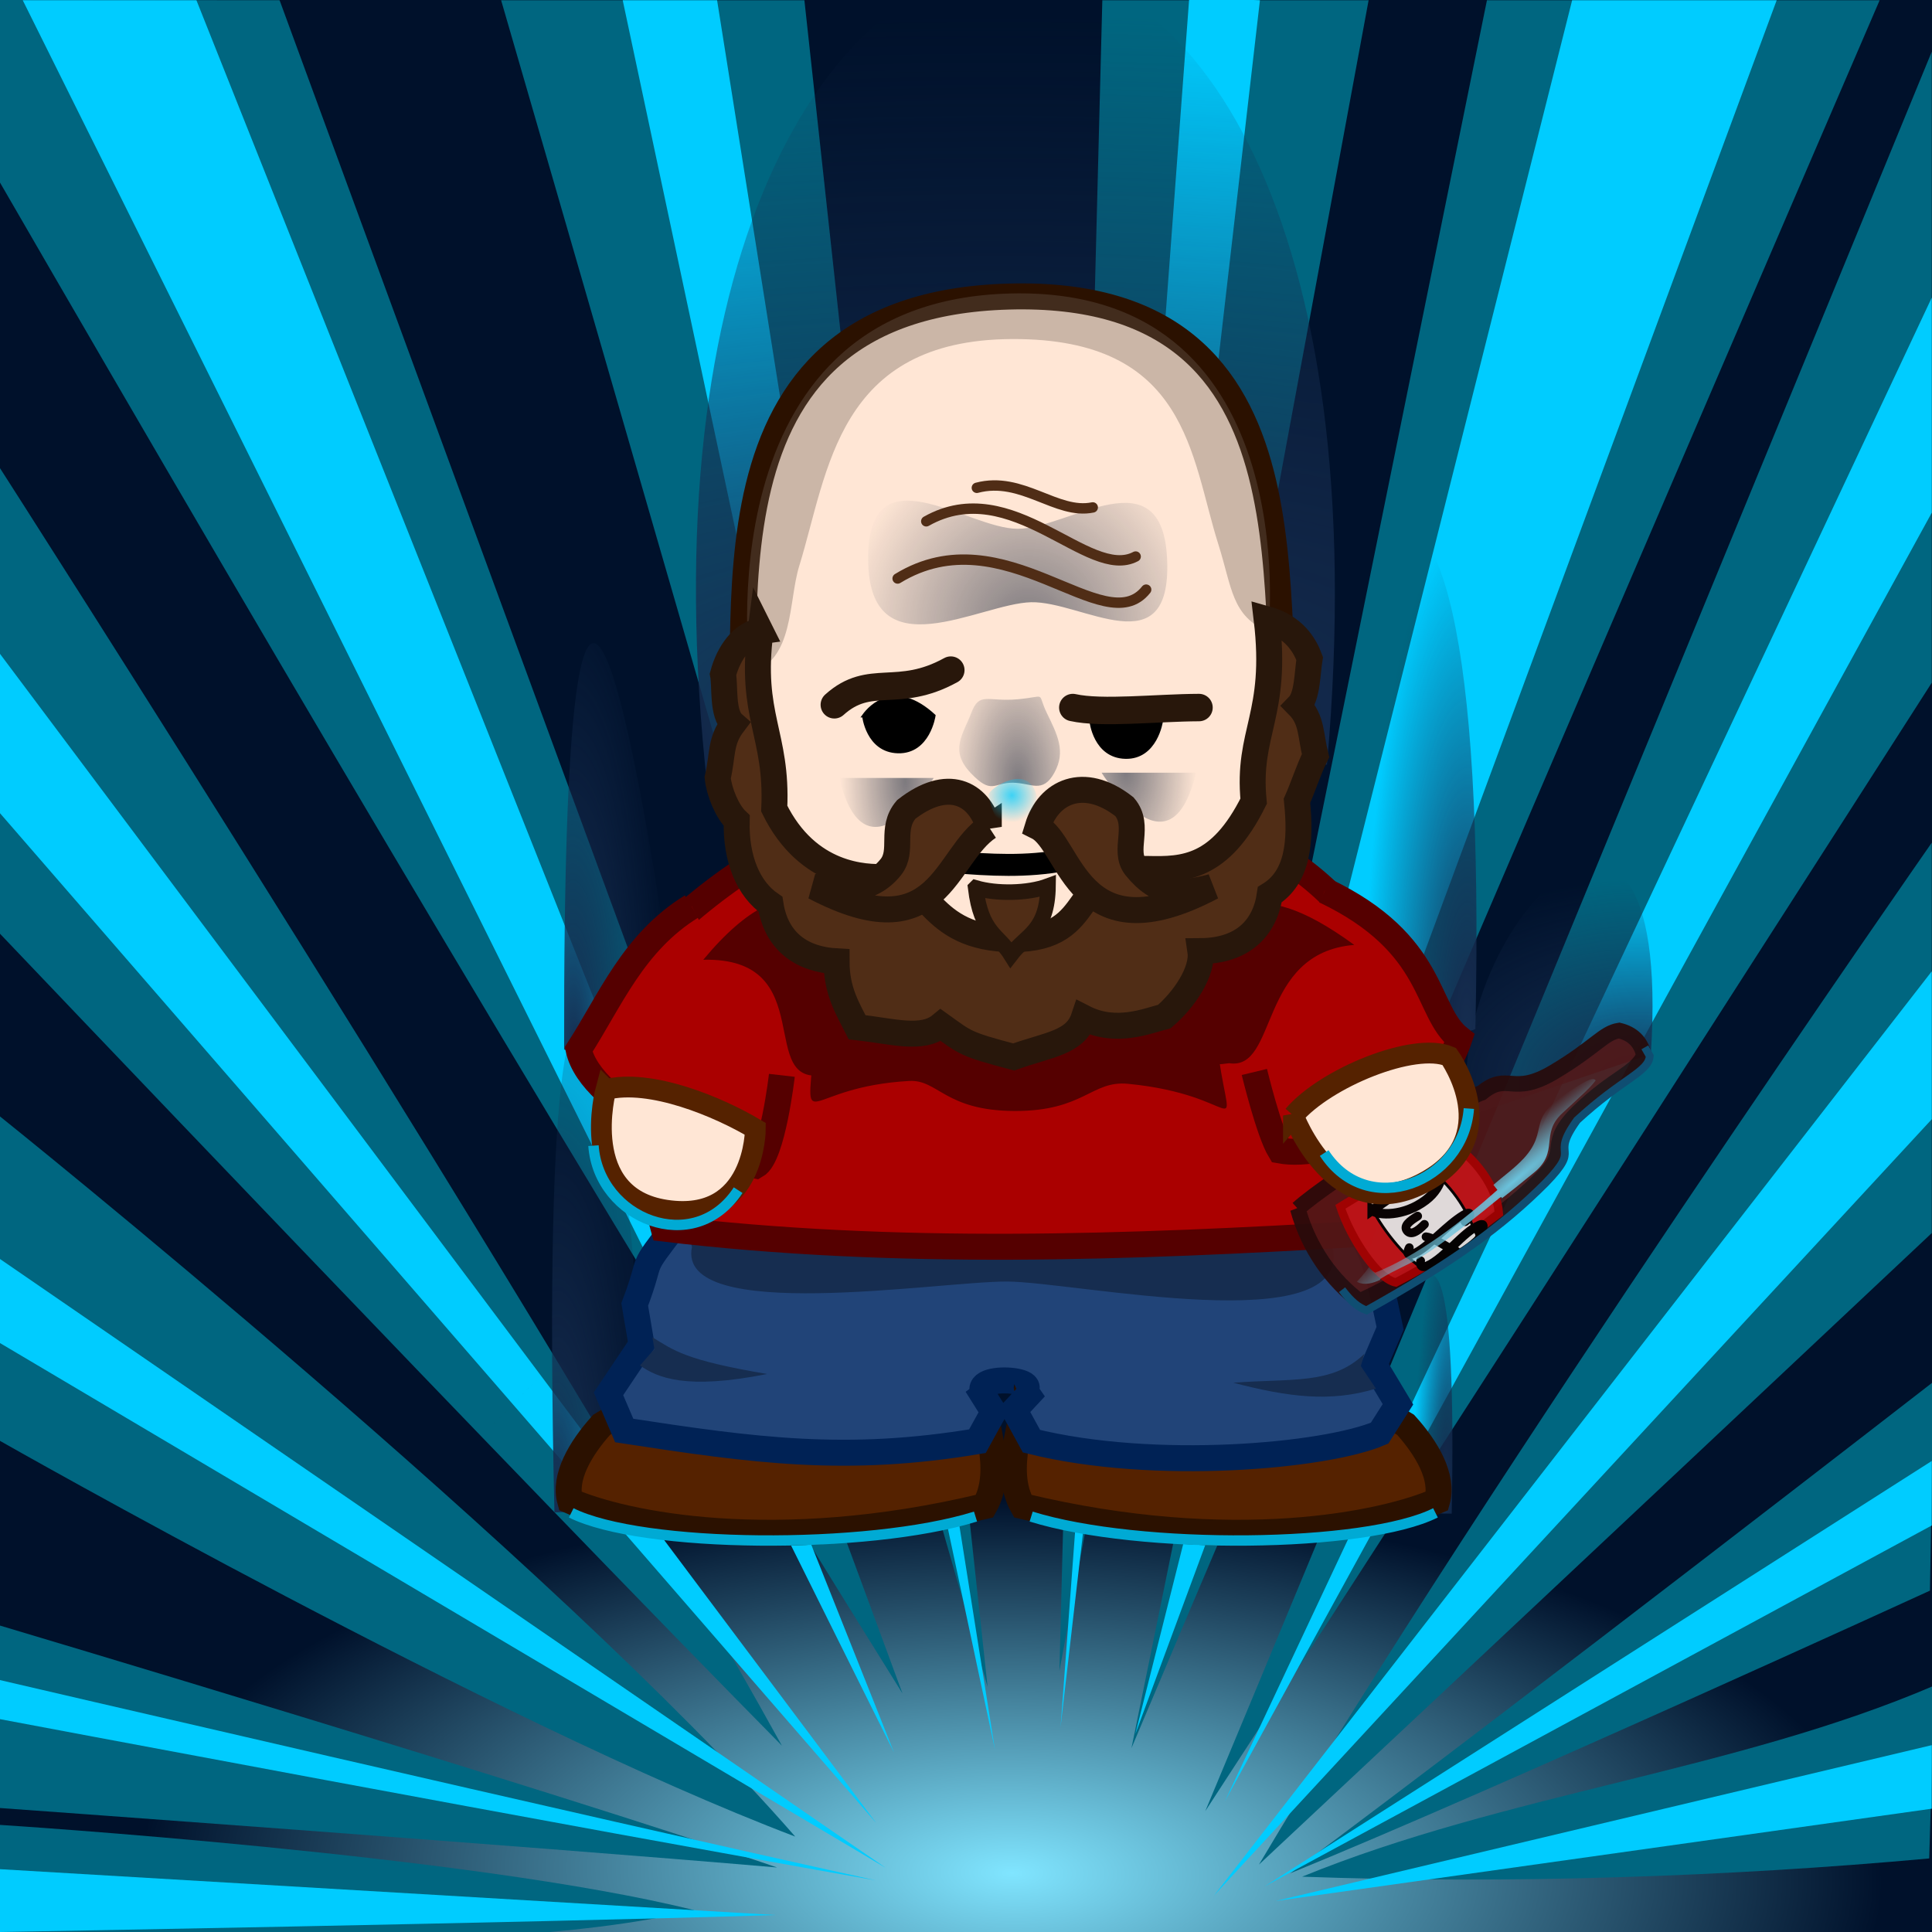 <?xml version="1.0" encoding="UTF-8" standalone="no"?>
<!-- Created with Inkscape (http://www.inkscape.org/) -->

<svg
   xmlns:dc="http://purl.org/dc/elements/1.1/"
   xmlns:cc="http://creativecommons.org/ns#"
   xmlns:rdf="http://www.w3.org/1999/02/22-rdf-syntax-ns#"
   xmlns:svg="http://www.w3.org/2000/svg"
   xmlns="http://www.w3.org/2000/svg"
   xmlns:xlink="http://www.w3.org/1999/xlink"
   xmlns:sodipodi="http://sodipodi.sourceforge.net/DTD/sodipodi-0.dtd"
   xmlns:inkscape="http://www.inkscape.org/namespaces/inkscape"
   width="744.09"
   height="744.09"
   id="svg2"
   version="1.1"
   inkscape:version="0.48.2 r9819"
   sodipodi:docname="lilJosh.svg">
  <defs
     id="defs4">
    <linearGradient
       inkscape:collect="always"
       id="linearGradient3524">
      <stop
         style="stop-color:#00ccff;stop-opacity:1;"
         offset="0"
         id="stop3526" />
      <stop
         style="stop-color:#00ccff;stop-opacity:0;"
         offset="1"
         id="stop3528" />
    </linearGradient>
    <linearGradient
       inkscape:collect="always"
       id="linearGradient3490">
      <stop
         style="stop-color:#6bc3dd;stop-opacity:1;"
         offset="0"
         id="stop3492" />
      <stop
         style="stop-color:#6bc3dd;stop-opacity:0;"
         offset="1"
         id="stop3494" />
    </linearGradient>
    <linearGradient
       inkscape:collect="always"
       id="linearGradient4618">
      <stop
         style="stop-color:#00112b;stop-opacity:1;"
         offset="0"
         id="stop4620" />
      <stop
         style="stop-color:#00112b;stop-opacity:0;"
         offset="1"
         id="stop4622" />
    </linearGradient>
    <linearGradient
       inkscape:collect="always"
       id="linearGradient4610">
      <stop
         style="stop-color:#00112b;stop-opacity:1;"
         offset="0"
         id="stop4612" />
      <stop
         style="stop-color:#00112b;stop-opacity:0;"
         offset="1"
         id="stop4614" />
    </linearGradient>
    <linearGradient
       inkscape:collect="always"
       id="linearGradient4602">
      <stop
         style="stop-color:#00112b;stop-opacity:1;"
         offset="0"
         id="stop4604" />
      <stop
         style="stop-color:#00112b;stop-opacity:0;"
         offset="1"
         id="stop4606" />
    </linearGradient>
    <linearGradient
       inkscape:collect="always"
       id="linearGradient4588">
      <stop
         style="stop-color:#00112b;stop-opacity:1;"
         offset="0"
         id="stop4590" />
      <stop
         style="stop-color:#00112b;stop-opacity:0;"
         offset="1"
         id="stop4592" />
    </linearGradient>
    <linearGradient
       inkscape:collect="always"
       id="linearGradient4574">
      <stop
         style="stop-color:#00112b;stop-opacity:1;"
         offset="0"
         id="stop4576" />
      <stop
         style="stop-color:#00112b;stop-opacity:0;"
         offset="1"
         id="stop4578" />
    </linearGradient>
    <linearGradient
       inkscape:collect="always"
       id="linearGradient4564">
      <stop
         style="stop-color:#00112b;stop-opacity:1"
         offset="0"
         id="stop4566" />
      <stop
         style="stop-color:#502d16;stop-opacity:0;"
         offset="1"
         id="stop4568" />
    </linearGradient>
    <linearGradient
       inkscape:collect="always"
       id="linearGradient4513">
      <stop
         style="stop-color:#162d50;stop-opacity:1;"
         offset="0"
         id="stop4515" />
      <stop
         style="stop-color:#162d50;stop-opacity:0;"
         offset="1"
         id="stop4517" />
    </linearGradient>
    <linearGradient
       id="linearGradient4504"
       inkscape:collect="always">
      <stop
         id="stop4506"
         offset="0"
         style="stop-color:#162d50;stop-opacity:1" />
      <stop
         id="stop4508"
         offset="1"
         style="stop-color:#162d50;stop-opacity:0" />
    </linearGradient>
    <linearGradient
       inkscape:collect="always"
       id="linearGradient4492">
      <stop
         style="stop-color:#162d50;stop-opacity:1"
         offset="0"
         id="stop4494" />
      <stop
         style="stop-color:#162d50;stop-opacity:0"
         offset="1"
         id="stop4496" />
    </linearGradient>
    <linearGradient
       id="linearGradient4479">
      <stop
         style="stop-color:#162d50;stop-opacity:1"
         offset="0"
         id="stop4483" />
      <stop
         id="stop4487"
         offset="0.564"
         style="stop-color:#162d50;stop-opacity:0.247;" />
      <stop
         id="stop4485"
         offset="1"
         style="stop-color:#162d50;stop-opacity:0;" />
    </linearGradient>
    <linearGradient
       id="linearGradient4457">
      <stop
         style="stop-color:#162d50;stop-opacity:1;"
         offset="0"
         id="stop4459" />
      <stop
         id="stop4469"
         offset="0.5"
         style="stop-color:#162d50;stop-opacity:0.498;" />
      <stop
         style="stop-color:#162d50;stop-opacity:0;"
         offset="1"
         id="stop4461" />
    </linearGradient>
    <linearGradient
       inkscape:collect="always"
       id="linearGradient4446">
      <stop
         style="stop-color:#162d50;stop-opacity:1;"
         offset="0"
         id="stop4448" />
      <stop
         style="stop-color:#162d50;stop-opacity:0;"
         offset="1"
         id="stop4450" />
    </linearGradient>
    <linearGradient
       id="linearGradient4433">
      <stop
         style="stop-color:#0b1728;stop-opacity:1;"
         offset="0"
         id="stop4435" />
      <stop
         id="stop4441"
         offset="0.619"
         style="stop-color:#0b1728;stop-opacity:0.498;" />
      <stop
         style="stop-color:#0b1728;stop-opacity:0;"
         offset="1"
         id="stop4437" />
    </linearGradient>
    <linearGradient
       inkscape:collect="always"
       id="linearGradient4028">
      <stop
         style="stop-color:#80e5ff;stop-opacity:1"
         offset="0"
         id="stop4030" />
      <stop
         style="stop-color:#00112b;stop-opacity:1"
         offset="1"
         id="stop4032" />
    </linearGradient>
    <inkscape:path-effect
       fuse_tolerance="0"
       vertical_pattern="false"
       prop_units="false"
       tang_offset="0"
       normal_offset="0"
       spacing="0"
       scale_y_rel="false"
       prop_scale="1"
       copytype="single_stretched"
       pattern="M 0,5 C 0,2.24 2.24,0 5,0 7.76,0 10,2.24 10,5 10,7.76 7.76,10 5,10 2.24,10 0,7.76 0,5 z"
       is_visible="true"
       id="path-effect4081"
       effect="skeletal" />
    <inkscape:path-effect
       fuse_tolerance="0"
       vertical_pattern="false"
       prop_units="false"
       tang_offset="0"
       normal_offset="0"
       spacing="0"
       scale_y_rel="false"
       prop_scale="1"
       copytype="single_stretched"
       pattern="M 0,5 C 0,2.24 2.24,0 5,0 7.76,0 10,2.24 10,5 10,7.76 7.76,10 5,10 2.24,10 0,7.76 0,5 z"
       is_visible="true"
       id="path-effect4085"
       effect="skeletal" />
    <inkscape:path-effect
       fuse_tolerance="0"
       vertical_pattern="false"
       prop_units="false"
       tang_offset="0"
       normal_offset="0"
       spacing="0"
       scale_y_rel="false"
       prop_scale="1"
       copytype="single_stretched"
       pattern="M 0,5 C 0,2.24 2.24,0 5,0 7.76,0 10,2.24 10,5 10,7.76 7.76,10 5,10 2.24,10 0,7.76 0,5 z"
       is_visible="true"
       id="path-effect4081-4"
       effect="skeletal" />
    <inkscape:path-effect
       fuse_tolerance="0"
       vertical_pattern="false"
       prop_units="false"
       tang_offset="0"
       normal_offset="0"
       spacing="0"
       scale_y_rel="false"
       prop_scale="1"
       copytype="single_stretched"
       pattern="M 0,5 C 0,2.24 2.24,0 5,0 7.76,0 10,2.24 10,5 10,7.76 7.76,10 5,10 2.24,10 0,7.76 0,5 z"
       is_visible="true"
       id="path-effect4085-3"
       effect="skeletal" />
    <radialGradient
       inkscape:collect="always"
       xlink:href="#linearGradient4028"
       id="radialGradient4034"
       cx="225.63"
       cy="931.792"
       fx="225.63"
       fy="931.792"
       r="372.545"
       gradientTransform="matrix(0.005,-0.386,0.9,0.012,-449.897,797.314)"
       gradientUnits="userSpaceOnUse" />
    <filter
       inkscape:collect="always"
       id="filter4283"
       x="-0.029"
       width="1.058"
       y="-0.12"
       height="1.239"
       color-interpolation-filters="sRGB">
      <feGaussianBlur
         inkscape:collect="always"
         stdDeviation="9.383"
         id="feGaussianBlur4285" />
    </filter>
    <filter
       inkscape:collect="always"
       id="filter4287"
       color-interpolation-filters="sRGB">
      <feGaussianBlur
         inkscape:collect="always"
         stdDeviation="9.383"
         id="feGaussianBlur4289" />
    </filter>
    <filter
       inkscape:collect="always"
       id="filter4291"
       x="-0.029"
       width="1.057"
       y="-0.145"
       height="1.29"
       color-interpolation-filters="sRGB">
      <feGaussianBlur
         inkscape:collect="always"
         stdDeviation="9.383"
         id="feGaussianBlur4293" />
    </filter>
    <filter
       inkscape:collect="always"
       id="filter4295"
       x="-0.03"
       width="1.059"
       y="-0.104"
       height="1.208"
       color-interpolation-filters="sRGB">
      <feGaussianBlur
         inkscape:collect="always"
         stdDeviation="9.383"
         id="feGaussianBlur4297" />
    </filter>
    <filter
       inkscape:collect="always"
       id="filter4299"
       color-interpolation-filters="sRGB">
      <feGaussianBlur
         inkscape:collect="always"
         stdDeviation="9.383"
         id="feGaussianBlur4301" />
    </filter>
    <filter
       inkscape:collect="always"
       id="filter4303"
       color-interpolation-filters="sRGB">
      <feGaussianBlur
         inkscape:collect="always"
         stdDeviation="9.383"
         id="feGaussianBlur4305" />
    </filter>
    <filter
       inkscape:collect="always"
       id="filter4307"
       color-interpolation-filters="sRGB">
      <feGaussianBlur
         inkscape:collect="always"
         stdDeviation="9.383"
         id="feGaussianBlur4309" />
    </filter>
    <filter
       inkscape:collect="always"
       id="filter4311"
       x="-0.105"
       width="1.21"
       y="-0.029"
       height="1.058"
       color-interpolation-filters="sRGB">
      <feGaussianBlur
         inkscape:collect="always"
         stdDeviation="9.383"
         id="feGaussianBlur4313" />
    </filter>
    <filter
       inkscape:collect="always"
       id="filter4315"
       x="-0.135"
       width="1.271"
       y="-0.029"
       height="1.058"
       color-interpolation-filters="sRGB">
      <feGaussianBlur
         inkscape:collect="always"
         stdDeviation="9.383"
         id="feGaussianBlur4317" />
    </filter>
    <filter
       inkscape:collect="always"
       id="filter4319"
       color-interpolation-filters="sRGB">
      <feGaussianBlur
         inkscape:collect="always"
         stdDeviation="9.383"
         id="feGaussianBlur4321" />
    </filter>
    <filter
       inkscape:collect="always"
       id="filter4323"
       color-interpolation-filters="sRGB">
      <feGaussianBlur
         inkscape:collect="always"
         stdDeviation="9.383"
         id="feGaussianBlur4325" />
    </filter>
    <filter
       inkscape:collect="always"
       id="filter4327"
       color-interpolation-filters="sRGB">
      <feGaussianBlur
         inkscape:collect="always"
         stdDeviation="9.383"
         id="feGaussianBlur4329" />
    </filter>
    <filter
       inkscape:collect="always"
       id="filter4379"
       color-interpolation-filters="sRGB">
      <feGaussianBlur
         inkscape:collect="always"
         stdDeviation="6.027"
         id="feGaussianBlur4381" />
    </filter>
    <filter
       inkscape:collect="always"
       id="filter4383"
       x="-0.018"
       width="1.036"
       y="-0.201"
       height="1.402"
       color-interpolation-filters="sRGB">
      <feGaussianBlur
         inkscape:collect="always"
         stdDeviation="6.027"
         id="feGaussianBlur4385" />
    </filter>
    <filter
       inkscape:collect="always"
       id="filter4387"
       color-interpolation-filters="sRGB">
      <feGaussianBlur
         inkscape:collect="always"
         stdDeviation="6.027"
         id="feGaussianBlur4389" />
    </filter>
    <filter
       inkscape:collect="always"
       id="filter4391"
       color-interpolation-filters="sRGB">
      <feGaussianBlur
         inkscape:collect="always"
         stdDeviation="6.027"
         id="feGaussianBlur4393" />
    </filter>
    <filter
       inkscape:collect="always"
       id="filter4395"
       color-interpolation-filters="sRGB">
      <feGaussianBlur
         inkscape:collect="always"
         stdDeviation="6.027"
         id="feGaussianBlur4397" />
    </filter>
    <filter
       inkscape:collect="always"
       id="filter4399"
       color-interpolation-filters="sRGB">
      <feGaussianBlur
         inkscape:collect="always"
         stdDeviation="6.027"
         id="feGaussianBlur4401" />
    </filter>
    <filter
       inkscape:collect="always"
       id="filter4403"
       color-interpolation-filters="sRGB">
      <feGaussianBlur
         inkscape:collect="always"
         stdDeviation="6.027"
         id="feGaussianBlur4405" />
    </filter>
    <filter
       inkscape:collect="always"
       id="filter4407"
       color-interpolation-filters="sRGB">
      <feGaussianBlur
         inkscape:collect="always"
         stdDeviation="6.027"
         id="feGaussianBlur4409" />
    </filter>
    <filter
       inkscape:collect="always"
       id="filter4411"
       x="-0.163"
       width="1.325"
       y="-0.018"
       height="1.036"
       color-interpolation-filters="sRGB">
      <feGaussianBlur
         inkscape:collect="always"
         stdDeviation="6.027"
         id="feGaussianBlur4413" />
    </filter>
    <filter
       inkscape:collect="always"
       id="filter4415"
       color-interpolation-filters="sRGB">
      <feGaussianBlur
         inkscape:collect="always"
         stdDeviation="6.027"
         id="feGaussianBlur4417" />
    </filter>
    <filter
       inkscape:collect="always"
       id="filter4419"
       color-interpolation-filters="sRGB">
      <feGaussianBlur
         inkscape:collect="always"
         stdDeviation="6.027"
         id="feGaussianBlur4421" />
    </filter>
    <filter
       inkscape:collect="always"
       id="filter4423"
       color-interpolation-filters="sRGB">
      <feGaussianBlur
         inkscape:collect="always"
         stdDeviation="6.027"
         id="feGaussianBlur4425" />
    </filter>
    <radialGradient
       inkscape:collect="always"
       xlink:href="#linearGradient4446"
       id="radialGradient4452"
       cx="598.745"
       cy="420.933"
       fx="598.745"
       fy="420.933"
       r="31.201"
       gradientTransform="matrix(-0.065,-2.507,3.633,-0.095,-860.316,1958.094)"
       gradientUnits="userSpaceOnUse" />
    <radialGradient
       inkscape:collect="always"
       xlink:href="#linearGradient4457"
       id="radialGradient4463"
       cx="551.066"
       cy="530.368"
       fx="551.066"
       fy="530.368"
       r="18.825"
       gradientTransform="matrix(0.343,-7.823,0.694,0.03,-1.358,4879.497)"
       gradientUnits="userSpaceOnUse" />
    <radialGradient
       inkscape:collect="always"
       xlink:href="#linearGradient4479"
       id="radialGradient4467"
       gradientUnits="userSpaceOnUse"
       gradientTransform="matrix(0.069,-14.253,-2.849,-0.014,1698.305,8446.02)"
       cx="551.08"
       cy="534.25"
       fx="551.08"
       fy="534.25"
       r="18.825" />
    <radialGradient
       inkscape:collect="always"
       xlink:href="#linearGradient4492"
       id="radialGradient4498"
       cx="225.318"
       cy="346.865"
       fx="225.318"
       fy="346.865"
       r="24.99"
       gradientTransform="matrix(-0.045,-7.721,1.489,-0.009,-285.409,2148.376)"
       gradientUnits="userSpaceOnUse" />
    <radialGradient
       inkscape:collect="always"
       xlink:href="#linearGradient4504"
       id="radialGradient4502"
       gradientUnits="userSpaceOnUse"
       gradientTransform="matrix(0.039,-7.815,-1.576,-0.008,1102.73,2161.415)"
       cx="225.318"
       cy="346.865"
       fx="225.318"
       fy="346.865"
       r="24.99" />
    <radialGradient
       inkscape:collect="always"
       xlink:href="#linearGradient4513"
       id="radialGradient4519"
       cx="407.165"
       cy="281.843"
       fx="407.165"
       fy="281.843"
       r="120.208"
       gradientTransform="matrix(0.004,-2.244,5.809,0.01,-1251.672,1186.291)"
       gradientUnits="userSpaceOnUse" />
    <radialGradient
       inkscape:collect="always"
       xlink:href="#linearGradient4564"
       id="radialGradient4570"
       cx="388.909"
       cy="301.763"
       fx="388.909"
       fy="301.763"
       r="24.75"
       gradientTransform="matrix(-0.068,-7.755,1.699,-0.015,-97.372,3331.17)"
       gradientUnits="userSpaceOnUse" />
    <radialGradient
       inkscape:collect="always"
       xlink:href="#linearGradient4574"
       id="radialGradient4580"
       cx="469.721"
       cy="294.791"
       fx="469.721"
       fy="294.791"
       r="20.842"
       gradientTransform="matrix(0.485,-4.071,1.428,0.17,-178.821,2165.931)"
       gradientUnits="userSpaceOnUse" />
    <radialGradient
       inkscape:collect="always"
       xlink:href="#linearGradient4574"
       id="radialGradient4584"
       gradientUnits="userSpaceOnUse"
       gradientTransform="matrix(-0.485,-4.071,-1.428,0.17,958.936,2161.89)"
       cx="469.721"
       cy="294.791"
       fx="469.721"
       fy="294.791"
       r="20.842" />
    <radialGradient
       inkscape:collect="always"
       xlink:href="#linearGradient4588"
       id="radialGradient4594"
       cx="375.547"
       cy="257.269"
       fx="375.547"
       fy="257.269"
       r="68.215"
       gradientTransform="matrix(-0.019,-1.126,1.059,-0.024,130.737,670.99)"
       gradientUnits="userSpaceOnUse" />
    <radialGradient
       inkscape:collect="always"
       xlink:href="#linearGradient4602"
       id="radialGradient4608"
       cx="388.013"
       cy="280.489"
       fx="388.013"
       fy="280.489"
       r="19.401"
       gradientTransform="matrix(-3.4255959e-7,-2.908,1.456,-1.7153751e-7,-16.368,1429.025)"
       gradientUnits="userSpaceOnUse" />
    <radialGradient
       inkscape:collect="always"
       xlink:href="#linearGradient4610"
       id="radialGradient4616"
       cx="344.64"
       cy="282.773"
       fx="344.64"
       fy="282.773"
       r="18.183"
       gradientTransform="matrix(0.093,3.189,-1.381,0.04,707.139,-809.326)"
       gradientUnits="userSpaceOnUse" />
    <radialGradient
       inkscape:collect="always"
       xlink:href="#linearGradient4618"
       id="radialGradient4624"
       cx="438.156"
       cy="289.578"
       fx="438.156"
       fy="289.578"
       r="18.183"
       gradientTransform="matrix(0.014,2.75,-1.501,0.007,862.152,-910.173)"
       gradientUnits="userSpaceOnUse" />
    <radialGradient
       inkscape:collect="always"
       xlink:href="#linearGradient3490"
       id="radialGradient3496"
       cx="591.626"
       cy="448.015"
       fx="591.626"
       fy="448.015"
       r="45.969"
       gradientTransform="matrix(-2.29,1.913,-0.193,-0.231,2024.573,-573.468)"
       gradientUnits="userSpaceOnUse" />
    <radialGradient
       inkscape:collect="always"
       xlink:href="#linearGradient3524"
       id="radialGradient3530"
       cx="388.411"
       cy="303.3"
       fx="388.411"
       fy="303.3"
       r="11.31"
       gradientTransform="matrix(0.206,0.894,-0.895,0.206,581.136,-103.386)"
       gradientUnits="userSpaceOnUse" />
    <radialGradient
       inkscape:collect="always"
       xlink:href="#linearGradient3524"
       id="radialGradient3534"
       gradientUnits="userSpaceOnUse"
       gradientTransform="matrix(0.176,0.901,-1.053,0.206,603.168,-160.39)"
       cx="388.411"
       cy="303.3"
       fx="388.411"
       fy="303.3"
       r="11.31" />
    <radialGradient
       inkscape:collect="always"
       xlink:href="#linearGradient3524"
       id="radialGradient3538"
       gradientUnits="userSpaceOnUse"
       gradientTransform="matrix(0.278,0.381,-1.315,-0.05,716.363,126.366)"
       cx="408.397"
       cy="307.587"
       fx="408.397"
       fy="307.587"
       r="11.31" />
    <radialGradient
       inkscape:collect="always"
       xlink:href="#linearGradient3524"
       id="radialGradient3542"
       gradientUnits="userSpaceOnUse"
       gradientTransform="matrix(0.082,1.406,-1.071,0.062,682.158,-307.681)"
       cx="391.095"
       cy="301.73"
       fx="391.095"
       fy="301.73"
       r="11.31" />
    <radialGradient
       inkscape:collect="always"
       xlink:href="#linearGradient3524"
       id="radialGradient3546"
       gradientUnits="userSpaceOnUse"
       gradientTransform="matrix(0.082,1.406,-1.071,0.062,607.515,-280.181)"
       cx="391.095"
       cy="301.73"
       fx="391.095"
       fy="301.73"
       r="11.31" />
  </defs>
  <sodipodi:namedview
     id="base"
     pagecolor="#ffffff"
     bordercolor="#666666"
     borderopacity="1.0"
     inkscape:pageopacity="0.0"
     inkscape:pageshadow="2"
     inkscape:zoom="0.70000002"
     inkscape:cx="409.82971"
     inkscape:cy="349.0077"
     inkscape:document-units="px"
     inkscape:current-layer="layer26"
     showgrid="false"
     borderlayer="true"
     inkscape:showpageshadow="false"
     inkscape:window-width="1108"
     inkscape:window-height="689"
     inkscape:window-x="153"
     inkscape:window-y="0"
     inkscape:window-maximized="0"
     showguides="true"
     inkscape:guide-bbox="true" />
  <g
     inkscape:label="Bakground"
     inkscape:groupmode="layer"
     id="layer1"
     transform="translate(0,-308.272)"
     style="display:inline"
     sodipodi:insensitive="true">
    <g
       inkscape:label="futuramaBackground"
       id="g4016"
       inkscape:groupmode="layer"
       sodipodi:insensitive="true">
      <path
         sodipodi:nodetypes="ccccc"
         transform="translate(0,308.272)"
         inkscape:connector-curvature="0"
         id="path4018"
         d="M 0,2.6855469e-5 0,744.09 l 744.09,0 0,-744.09 z"
         style="fill:url(#radialGradient4034);fill-opacity:1;stroke:none" />
    </g>
    <g
       inkscape:groupmode="layer"
       id="layer28"
       inkscape:label="futuramaLightLazers-behinde"
       sodipodi:insensitive="true">
      <path
         style="fill:#006680;stroke:none;filter:url(#filter4327)"
         d="M 484.873,1026.402 C 572.527,878.839 744,632.821 744,632.821 l 0,150.352 c 0,0 -172.806,162.517 -259.127,243.228 z"
         id="path4039"
         inkscape:connector-curvature="0"
         sodipodi:nodetypes="cccc" />
      <path
         sodipodi:nodetypes="cccc"
         inkscape:connector-curvature="0"
         id="path4067"
         d="M 464.195,1005.819 C 558.553,779.936 744,328.17 744,328.17 l 0,243.043 c 0,0 -195.584,305.503 -279.805,434.606 z"
         style="fill:#006680;stroke:none;filter:url(#filter4323)" />
      <path
         style="fill:#006680;stroke:none;filter:url(#filter4319)"
         d="M 435.771,981.541 C 481.408,758.417 572.682,308.362 572.682,308.362 l 151.248,0 c 0,0 -192.106,445.514 -288.159,673.179 z"
         id="path4069"
         inkscape:connector-curvature="0"
         sodipodi:nodetypes="cccc" />
      <path
         sodipodi:nodetypes="cccc"
         inkscape:connector-curvature="0"
         id="path4071"
         d="M 408.027,951.783 424.55,308.362 l 102.56,0 z"
         style="fill:#006680;stroke:none;filter:url(#filter4315)" />
      <path
         style="fill:#006680;stroke:none;filter:url(#filter4311)"
         d="M 380.364,957.966 C 317.91,738.952 193.001,308.362 193.001,308.362 l 116.804,0 c 0,0 47.039,431.341 70.559,649.603 z"
         id="path4073"
         inkscape:connector-curvature="0"
         sodipodi:nodetypes="cccc" />
      <path
         sodipodi:nodetypes="ccccc"
         inkscape:connector-curvature="0"
         id="path4075"
         d="M 347.58,960.488 C 227.969,768.777 113.101,574.192 0,378.583 l 0,-70.311 107.68,0.09 c 0,0 159.933,435.808 239.9,652.126 z"
         style="fill:#006680;stroke:none;filter:url(#filter4307)" />
      <path
         style="fill:#006680;stroke:none;filter:url(#filter4303)"
         d="M 301.142,980.6 C 198.333,876.364 0,667.891 0,667.891 L 0,488.582 c 0,0 211.948,330.582 301.142,492.018 z"
         id="path4077"
         inkscape:connector-curvature="0"
         sodipodi:nodetypes="cccc" />
      <path
         sodipodi:nodetypes="cccc"
         inkscape:connector-curvature="0"
         id="path4079"
         d="M 306.266,1015.613 C 190.85,971.79 0,863.207 0,863.207 l 0,-124.949 c 0,0 214.316,171.73 306.266,277.355 z"
         style="fill:#006680;stroke:none;filter:url(#filter4299)" />
      <path
         style="fill:#006680;stroke:none;filter:url(#filter4295)"
         d="M 299.287,1027.515 C 202.199,1019.156 0,1004.611 0,1004.611 l 0,-70.267 c 0,0 209.552,62.438 299.287,93.171 z"
         id="path4081"
         inkscape:connector-curvature="0"
         sodipodi:nodetypes="cccc" />
      <path
         sodipodi:nodetypes="cccc"
         inkscape:connector-curvature="0"
         id="path4083"
         d="M 267.365,1043.953 C 180.437,1064.842 0,1052.362 0,1052.362 l 0,-41.247 c 0,0 181.846,11.517 267.365,32.838 z"
         style="fill:#006680;stroke:none;filter:url(#filter4291)" />
      <path
         style="fill:#006680;stroke:none;filter:url(#filter4287)"
         d="M 496.923,1029.755 C 588.848,961.362 744.698,840.404 744.698,840.404 l -1.396,80.485 c 0,0 -167.737,76.838 -246.379,108.865 z"
         id="path4085"
         inkscape:connector-curvature="0"
         sodipodi:nodetypes="cccc" />
      <path
         sodipodi:nodetypes="cccc"
         inkscape:connector-curvature="0"
         id="path4087"
         d="m 501.502,1031.057 c 78.259,-31.964 166.935,-40.777 243.475,-73.601 l -1.954,66.573 c -77.718,7.118 -162.641,9.89 -241.521,7.028 z"
         style="fill:#006680;stroke:none;filter:url(#filter4283)" />
    </g>
    <g
       inkscape:label="futuramaLightLazers"
       id="g4041"
       inkscape:groupmode="layer"
       sodipodi:insensitive="true">
      <path
         inkscape:connector-curvature="0"
         id="path4043"
         d="M 467.524,1038.373 744,682.362 l 0,56.973 z"
         style="fill:#00ccff;stroke:none;filter:url(#filter4423)"
         sodipodi:nodetypes="cccc" />
      <path
         style="fill:#00ccff;stroke:none;filter:url(#filter4419)"
         d="M 471.722,1002.076 744,422.897 l 0,82.842 z"
         id="path4045"
         inkscape:connector-curvature="0"
         sodipodi:nodetypes="cccc" />
      <path
         inkscape:connector-curvature="0"
         id="path4047"
         d="M 437.259,976.156 605.495,308.362 l 78.778,0 z"
         style="fill:#00ccff;stroke:none;filter:url(#filter4415)"
         sodipodi:nodetypes="cccc" />
      <path
         style="fill:#00ccff;stroke:none;filter:url(#filter4411)"
         d="m 408.453,973.578 49.578,-666.216 27.218,1 z"
         id="path4049"
         inkscape:connector-curvature="0"
         sodipodi:nodetypes="cccc" />
      <path
         inkscape:connector-curvature="0"
         id="path4051"
         d="M 383.23,982.326 239.828,308.362 l 36.352,0 z"
         style="fill:#00ccff;stroke:none;filter:url(#filter4407)"
         sodipodi:nodetypes="cccc" />
      <path
         style="fill:#00ccff;stroke:none;filter:url(#filter4403)"
         d="M 344.326,983.245 8.754,308.362 l 66.897,0 z"
         id="path4053"
         inkscape:connector-curvature="0"
         sodipodi:nodetypes="cccc" />
      <path
         inkscape:connector-curvature="0"
         id="path4055"
         d="M 337.491,1010.434 0,621.468 0,560.095 z"
         style="fill:#00ccff;stroke:none;filter:url(#filter4399)"
         sodipodi:nodetypes="cccc" />
      <path
         style="fill:#00ccff;stroke:none;filter:url(#filter4395)"
         d="M 341.21,1027.706 0,825.536 l 0,-32.371 z"
         id="path4057"
         inkscape:connector-curvature="0"
         sodipodi:nodetypes="cccc" />
      <path
         style="fill:#00ccff;stroke:none;filter:url(#filter4391)"
         d="M 487.03,1034.817 744,870.951 l 0,24.838 z"
         id="path4059"
         inkscape:connector-curvature="0"
         sodipodi:nodetypes="cccc" />
      <path
         inkscape:connector-curvature="0"
         id="path4061"
         d="M 337.351,1032.478 C 223.032,1012.454 0,970.384 0,970.384 l 0,-15.042 c 0,0 223.753,52.097 337.351,77.136 z"
         style="fill:#00ccff;stroke:none;filter:url(#filter4387)"
         sodipodi:nodetypes="cccc" />
      <path
         style="fill:#00ccff;stroke:none;filter:url(#filter4383)"
         d="M 298.82,1045.827 C 199.367,1048.932 0,1052.362 0,1052.362 l 0,-24.196 c 0,0 199.441,11.774 298.82,17.661 z"
         id="path4063"
         inkscape:connector-curvature="0"
         sodipodi:nodetypes="cccc" />
      <path
         inkscape:connector-curvature="0"
         id="path4065"
         d="M 491.292,1040.428 744,1004.871 l 0,-24.472 z"
         style="fill:#00ccff;stroke:none;filter:url(#filter4379)"
         sodipodi:nodetypes="cccc" />
    </g>
    <g
       inkscape:groupmode="layer"
       id="layer2"
       inkscape:label="THEbakground"
       style="display:none"
       sodipodi:insensitive="true">
      <path
         style="fill:none;stroke:#000000;stroke-width:1px;stroke-linecap:butt;stroke-linejoin:miter;stroke-opacity:1"
         d="M 0,2.6855469e-5 0,744.09 l 744.09,0 0,-744.09 z"
         id="path2986"
         inkscape:connector-curvature="0"
         transform="translate(0,308.272)"
         sodipodi:nodetypes="ccccc" />
    </g>
  </g>
  <g
     inkscape:groupmode="layer"
     id="layer29"
     inkscape:label="EffectBehind"
     sodipodi:insensitive="true">
    <g
       inkscape:groupmode="layer"
       id="layer33"
       inkscape:label="shadowBeer">
      <path
         style="fill:url(#radialGradient4452);fill-opacity:1;stroke:none"
         d="M 635.816,405.937 C 644.899,264.591 554.192,360.01 565.714,429.804 z"
         id="path4444"
         inkscape:connector-curvature="0"
         sodipodi:nodetypes="ccc" />
    </g>
    <g
       inkscape:groupmode="layer"
       id="layer34"
       inkscape:label="shadowShoes">
      <path
         style="fill:url(#radialGradient4463);fill-opacity:1;stroke:none"
         d="m 559.119,582.971 c 3.856,-195.791 -34.416,-21.279 -29.799,-0.505 z"
         id="path4455"
         inkscape:connector-curvature="0"
         sodipodi:nodetypes="ccc" />
      <path
         sodipodi:nodetypes="ccc"
         inkscape:connector-curvature="0"
         id="path4465"
         d="m 213.534,582.466 c -8.402,-362.971 44.517,-113.708 29.799,-0.505 z"
         style="fill:url(#radialGradient4467);fill-opacity:1;stroke:none" />
    </g>
    <g
       inkscape:groupmode="layer"
       id="layer35"
       inkscape:label="shadowSleeves">
      <path
         style="fill:url(#radialGradient4498);fill-opacity:1;stroke:none"
         d="m 217.269,404.174 c -0.505,-276.529 27.438,-129.686 45.962,7.576 -15.584,-4.807 -31.255,-0.222 -45.962,-7.576 z"
         id="path4490"
         inkscape:connector-curvature="0"
         sodipodi:nodetypes="ccc" />
      <path
         sodipodi:nodetypes="ccc"
         inkscape:connector-curvature="0"
         id="path4500"
         d="m 568.225,396.317 c 6.934,-310.101 -71.724,-206.829 -103.105,-3.852 15.584,-4.807 88.397,11.206 103.105,3.852 z"
         style="fill:url(#radialGradient4502);fill-opacity:1;stroke:none" />
    </g>
    <g
       inkscape:groupmode="layer"
       id="layer36"
       inkscape:label="shadowHead">
      <path
         style="fill:url(#radialGradient4519);fill-opacity:1;stroke:none"
         d="m 272.5,303.733 c -45.755,-410.82 276.052,-431.059 238.571,-9.286 z"
         id="path4511"
         inkscape:connector-curvature="0"
         sodipodi:nodetypes="ccc" />
    </g>
  </g>
  <g
     inkscape:groupmode="layer"
     id="layer3"
     inkscape:label="Josh"
     style="display:inline">
    <g
       inkscape:groupmode="layer"
       id="layer14"
       inkscape:label="Body">
      <g
         inkscape:groupmode="layer"
         id="layer15"
         inkscape:label="Cloths(accidantly have bottelHighlight in thes one)">
        <g
           inkscape:groupmode="layer"
           id="layer21"
           inkscape:label="shoes"
           sodipodi:insensitive="true"
           style="display:inline">
          <path
             style="fill:#552200;stroke:#2b1100;stroke-width:10;stroke-linecap:butt;stroke-linejoin:miter;stroke-opacity:1"
             d="m 474.7,529.566 c 31.423,8.323 37.642,1.293 66.67,19.193 8.198,9.091 14.682,20.203 12.122,29.294 -19.866,8.755 -78.503,21.566 -159.604,2.02 -8.055,-14.142 0.496,-33.335 2.02,-47.477 z"
             id="path3828"
             inkscape:connector-curvature="0"
             sodipodi:nodetypes="cccccc" />
          <path
             sodipodi:nodetypes="cccccc"
             inkscape:connector-curvature="0"
             id="path3830"
             d="m 298.379,529.566 c -31.423,8.323 -37.642,1.293 -66.67,19.193 -8.198,9.091 -14.682,20.203 -12.122,29.294 19.866,8.755 78.503,21.566 159.604,2.02 8.055,-14.142 -0.496,-33.335 -2.02,-47.477 z"
             style="fill:#552200;fill-opacity:1;stroke:#2b1100;stroke-width:10;stroke-linecap:butt;stroke-linejoin:miter;stroke-opacity:1" />
        </g>
        <g
           inkscape:groupmode="layer"
           id="layer17"
           inkscape:label="pants"
           sodipodi:insensitive="true">
          <path
             style="fill:#214478;stroke:#002255;stroke-width:10;stroke-linecap:butt;stroke-linejoin:miter;stroke-opacity:1"
             d="m 260.619,471.151 c -15.503,20.203 -8.491,11.04 -16.162,31.243 l 2.612,15.448 -12.714,18.969 6.061,14.142 c 50.508,7.743 85.516,12.532 136.024,4.112 l 6.234,-11.285 -6.53,-10.397 5.102,5.765 c -13.402,-10.75 24.681,-8.518 11.285,-2.143 l 6.234,-2.612 -8.081,8.673 6.581,11.999 c 47.14,11.736 113.199,5.838 134.075,-3.102 l 7.071,-11.112 -9.091,-15.152 6.061,-14.142 c -6.189,-29.457 -5.388,-24.24 -14.142,-43.437 z"
             id="path3816"
             inkscape:connector-curvature="0"
             sodipodi:nodetypes="ccccccccccccccccccc" />
        </g>
        <g
           inkscape:groupmode="layer"
           id="layer37"
           inkscape:label="shadowPants"
           sodipodi:insensitive="true">
          <path
             style="fill:#162d50;stroke:none"
             d="m 266.495,480.246 c -6.177,29.882 95.184,13.201 121.404,13.326 26.22,0.125 133.2,23.097 125.343,-13.326 75.65,-24.86 -67.03,-10.951 -124.664,-10.409 -119.071,6.293 -130.259,-22.978 -122.083,10.409 z"
             id="path4546"
             inkscape:connector-curvature="0"
             sodipodi:nodetypes="csccc" />
          <path
             style="fill:#162d50;stroke:none"
             d="m 251.275,515.038 0.758,4.546 -5.556,6.313 c 6.787,4.735 17.761,9.511 48.992,3.283 -31.651,-5.312 -36.029,-9.148 -44.194,-14.142 z"
             id="path4548"
             inkscape:connector-curvature="0"
             sodipodi:nodetypes="ccccc" />
          <path
             sodipodi:nodetypes="ccccc"
             inkscape:connector-curvature="0"
             id="path4550"
             d="m 525.489,521.395 -1.378,4.73 5.801,8.691 c -17.561,5.349 -33.702,3.249 -54.933,-2.265 22.366,-1.741 38.144,0.874 50.51,-11.155 z"
             style="fill:#162d50;stroke:none" />
        </g>
        <g
           inkscape:groupmode="layer"
           id="layer18"
           inkscape:label="T-Shirt">
          <g
             inkscape:groupmode="layer"
             id="layer19"
             inkscape:label="body">
            <path
               style="fill:#aa0000;fill-opacity:1;stroke:#550000;stroke-width:10;stroke-linecap:butt;stroke-linejoin:miter;stroke-opacity:1"
               d="m 394.97,302.455 c 44.454,17.422 84.424,2.793 126.269,51.518 1.253,39.315 16.527,76.987 3.03,121.218 -89.567,5.288 -179.134,8.633 -268.701,-2.02 -8.702,-30.694 5.018,-78.759 4.041,-117.178 57.976,-52.129 91.84,-39.957 135.36,-53.538 z"
               id="path3820"
               inkscape:connector-curvature="0"
               sodipodi:nodetypes="cccccc" />
          </g>
          <g
             inkscape:groupmode="layer"
             id="layer24"
             inkscape:label="beer"
             style="opacity:0.932"
             sodipodi:insensitive="true">
            <path
               style="fill:#501616;stroke:#280b0b;stroke-width:6;stroke-linecap:butt;stroke-linejoin:miter;stroke-opacity:1"
               d="m 499.84,465.527 c 4.263,15.611 13.494,27.924 23.814,35.607 31,-14.541 59.36,-36.131 70.634,-47.984 10.867,-10.66 0.329,-12.166 13.984,-25.246 13.655,-13.081 21.39,-14.255 24.885,-21.365 -1.127,-5.31 -4.426,-8.411 -9.56,-9.647 -6.054,0.914 -9.003,6.384 -25.165,16.008 -16.163,9.624 -17.557,-0.384 -27.757,7.948 -8.292,2.788 -58.306,33.245 -70.834,44.68 z"
               id="path3837"
               inkscape:connector-curvature="0"
               sodipodi:nodetypes="ccczcczcc" />
          </g>
          <g
             inkscape:groupmode="layer"
             id="layer27"
             inkscape:label="logo"
             style="opacity:0.88"
             sodipodi:insensitive="true">
            <g
               id="g4004"
               transform="matrix(0.065,0.08,-0.08,0.065,562.261,436.348)">
              <g
                 transform="translate(20,20)"
                 style="display:inline"
                 inkscape:label="Background"
                 id="layer5-2">
                <path
                   sodipodi:nodetypes="ccccc"
                   inkscape:connector-curvature="0"
                   id="path4112-0"
                   d="M -24.968,33.512 -87.291,500.449 C 31.624,546.001 210.941,561.484 262.587,518.095 301.617,333.185 299.725,222.697 305.127,56.558 229.01,1.683 86.386,-8.8 -24.968,33.512 z"
                   style="fill:#c81318;fill-opacity:1;stroke:#aa0000;stroke-width:31.436" />
              </g>
              <g
                 transform="translate(20,20)"
                 style="display:inline"
                 inkscape:label="Center"
                 id="layer2-7">
                <path
                   sodipodi:nodetypes="accaccaccacca"
                   inkscape:connector-curvature="0"
                   id="path3825-18"
                   d="m -53.58,396.027 c -4.017,-5.37 -5.156,-19.491 -5.156,-19.491 l 3.08,-196.529 c 0,0 2.994,-9.507 6.696,-12.396 3.102,-2.42 11.413,-2.896 11.413,-2.896 130.537,-36.417 226.971,-30.842 337.727,2.974 0,0 13.802,1.388 18.032,6.121 3.892,4.355 3.739,17.116 3.739,17.116 3.963,69.038 -21.241,159.71 -26.601,197.581 0,0 -1.422,12.963 -5.763,17.151 -4.879,4.707 -19.5,5.78 -19.5,5.78 -55.352,17.839 -201.393,24.524 -308.023,-5.951 0,0 -11.993,-4.579 -15.645,-9.46 z"
                   style="fill:#f3f3f3;fill-opacity:1;stroke:#000000;stroke-width:10.201;stroke-linecap:butt;stroke-linejoin:miter;stroke-opacity:1" />
              </g>
              <g
                 transform="translate(20,20)"
                 style="display:inline"
                 inkscape:label="Text"
                 id="layer3-01">
                <path
                   sodipodi:nodetypes="ccsc"
                   inkscape:connector-curvature="0"
                   id="path3830-4"
                   d="M -2.343,416.78 19.767,108.594 c 19.077,-3.187 77.547,39.796 74.5,129.449 -3.454,101.625 -67.359,173.699 -96.61,178.737 z"
                   style="fill:none;stroke:#000000;stroke-width:35.287;stroke-linecap:butt;stroke-linejoin:miter;stroke-opacity:1" />
                <path
                   sodipodi:nodetypes="cac"
                   inkscape:connector-curvature="0"
                   id="path3832-7"
                   d="m 121.609,298.329 c -4.611,34.984 -5.406,64.409 17.038,65.175 22.967,0.784 27.372,-26.992 22.872,-65.318"
                   style="fill:none;stroke:#000000;stroke-width:32.643;stroke-linecap:round;stroke-linejoin:miter;stroke-opacity:1" />
                <path
                   sodipodi:nodetypes="czsc"
                   inkscape:connector-curvature="0"
                   id="path3834-2"
                   d="m 193.472,397.044 c 0,0 19.366,45.699 30.441,-9.626 11.075,-55.325 -7.315,-153.943 2.705,-224.601 6.289,-44.347 25.775,-9.091 22.764,11.338"
                   style="fill:none;stroke:#000000;stroke-width:32.643;stroke-linecap:round;stroke-linejoin:round;stroke-opacity:1" />
                <path
                   sodipodi:nodetypes="cc"
                   inkscape:connector-curvature="0"
                   id="path3838-1"
                   d="m 201.34,322.786 c 25.306,-24.999 117.844,-46.858 112.318,-53.696"
                   style="fill:none;stroke:#000000;stroke-width:32.643;stroke-linecap:round;stroke-linejoin:miter;stroke-opacity:1" />
                <path
                   sodipodi:nodetypes="cssc"
                   style="fill:none;stroke:#000000;stroke-width:32.643;stroke-linecap:round;stroke-linejoin:round;stroke-opacity:1"
                   d="m 258.094,394.908 c 0,0 20.774,27.202 30.434,-7.723 19.017,-68.751 -14.279,-181.932 4.688,-247.448 7.219,-24.939 22.175,3.085 20.844,17.055"
                   id="path4035-0"
                   inkscape:connector-curvature="0" />
              </g>
            </g>
          </g>
          <g
             inkscape:groupmode="layer"
             id="layer26"
             inkscape:label="beerHighlight">
            <path
               style="fill:none;stroke:#0f4e72;stroke-width:3;stroke-linecap:butt;stroke-linejoin:miter;stroke-opacity:1"
               d="m 516.866,496.725 c 3.643,4.764 6.26,6.787 9.423,7.959 33.261,-18.582 52.186,-32.262 68.986,-49.079 14.442,-14.922 1.211,-9.05 12.122,-24.182 17.595,-16.217 27.548,-18.506 27.988,-24.723 l -1.898,-3.326"
               id="path3522"
               inkscape:connector-curvature="0"
               sodipodi:nodetypes="cccccc" />
          </g>
          <g
             inkscape:groupmode="layer"
             id="layer20"
             inkscape:label="sleeves">
            <path
               style="fill:#aa0000;fill-opacity:1;stroke:#550000;stroke-width:10;stroke-linecap:butt;stroke-linejoin:miter;stroke-opacity:1"
               d="m 510.25,343.035 c 43.031,20.561 38.444,46.346 51.843,56.906 -10.895,32.516 -51.212,46.495 -69.1,43.17 -4.299,-7.071 -9.886,-30.254 -9.886,-30.254"
               id="path3823"
               inkscape:connector-curvature="0"
               sodipodi:nodetypes="cccc" />
            <path
               inkscape:connector-curvature="0"
               id="path3825"
               d="m 266.384,349.096 c -22.532,13.891 -31.287,36.099 -43.538,55.131 4.937,22.178 51.758,41.687 68.272,44.722 6.457,-3.638 10.009,-34.793 10.009,-34.793"
               style="fill:#aa0000;fill-opacity:1;stroke:#550000;stroke-width:10;stroke-linecap:butt;stroke-linejoin:miter;stroke-opacity:1"
               sodipodi:nodetypes="cccc" />
          </g>
          <g
             inkscape:groupmode="layer"
             id="layer25"
             inkscape:label="hand"
             style="display:inline"
             sodipodi:insensitive="true">
            <path
               style="fill:#ffe6d5;fill-opacity:1;stroke:#552200;stroke-width:8;stroke-linecap:butt;stroke-linejoin:miter;stroke-opacity:1"
               d="m 233.345,419.633 c 17.173,-4.326 43.437,6.694 57.579,15.152 0,0 0.066,36.42 -34.345,31.315 -34.411,-5.105 -23.234,-46.467 -23.234,-46.467 z"
               id="path3857"
               inkscape:connector-curvature="0"
               sodipodi:nodetypes="cczc" />
            <path
               sodipodi:nodetypes="cczc"
               inkscape:connector-curvature="0"
               id="path3859"
               d="m 498.158,429.634 c 12.358,-14.545 46.583,-28.46 59.999,-22.749 0,0 22.855,31.911 -10.529,48.972 -33.385,17.061 -49.47,-26.223 -49.47,-26.223 z"
               style="fill:#ffe6d5;fill-opacity:1;stroke:#552200;stroke-width:8;stroke-linecap:butt;stroke-linejoin:miter;stroke-opacity:1" />
          </g>
        </g>
        <g
           inkscape:groupmode="layer"
           id="layer38"
           inkscape:label="shadowShirt"
           sodipodi:insensitive="true">
          <path
             style="fill:#550000;stroke:none"
             d="m 304.229,431.086 c -202.819,208.669 -101.41,104.335 0,0 z"
             id="path4553"
             inkscape:connector-curvature="0"
             sodipodi:nodetypes="cc" />
          <path
             style="fill:#550000;stroke:none"
             d="m 270.864,369.64 c 45.642,-1.044 19.611,50.001 47.11,44.181 53.282,0.377 16.798,-35.706 29.519,-55.609 -25.111,-6.44 -41.852,-30.458 -76.628,11.429 z"
             id="path4557"
             inkscape:connector-curvature="0"
             sodipodi:nodetypes="cccc" />
          <path
             sodipodi:nodetypes="cccc"
             inkscape:connector-curvature="0"
             id="path4559"
             d="m 521.585,363.926 c -37.214,2.996 -29.264,48.522 -48.191,45.558 -29.502,4.216 -25.723,-15.545 -24.886,-49.252 25.111,-6.44 32.241,-26.071 73.078,3.694 z"
             style="fill:#550000;stroke:none" />
          <path
             style="fill:#550000;fill-opacity:1;stroke:none"
             d="m 313.255,405.417 c 2.828,-32.916 58.888,-17.756 82.46,-32.756 26.08,12.456 68.638,1.178 73.715,34.898 5.077,33.721 9.303,14.141 -34.972,9.861 -14.171,-1.37 -16.908,10.566 -43.743,10.464 -26.835,-0.101 -29.397,-12.193 -40.569,-11.564 -40.671,2.291 -39.718,22.012 -36.89,-10.905 z"
             id="path3481"
             inkscape:connector-curvature="0"
             sodipodi:nodetypes="zczszsz" />
        </g>
        <g
           inkscape:groupmode="layer"
           id="layer22"
           inkscape:label="clothsHilight">
          <path
             sodipodi:nodetypes="cc"
             inkscape:connector-curvature="0"
             id="path3501"
             d="m 220,582.661 c 26.952,13.521 114.052,14.379 155.714,1.429"
             style="fill:none;stroke:#00aad4;stroke-width:4;stroke-linecap:butt;stroke-linejoin:miter;stroke-opacity:1" />
          <path
             style="fill:none;stroke:#00aad4;stroke-width:4;stroke-linecap:butt;stroke-linejoin:miter;stroke-opacity:1"
             d="m 552.857,582.661 c -26.952,13.521 -114.052,14.379 -155.714,1.429"
             id="path3503"
             inkscape:connector-curvature="0"
             sodipodi:nodetypes="cc" />
          <path
             sodipodi:nodetypes="cc"
             inkscape:connector-curvature="0"
             id="path3505"
             d="m 284.286,458.376 c -16.86,25.891 -53.749,11.059 -55.714,-17.143"
             style="fill:none;stroke:#00aad4;stroke-width:4;stroke-linecap:butt;stroke-linejoin:miter;stroke-opacity:1" />
          <path
             style="fill:none;stroke:#00aad4;stroke-width:4;stroke-linecap:butt;stroke-linejoin:miter;stroke-opacity:1"
             d="m 510,444.09 c 16.86,25.891 53.749,11.059 55.714,-17.143"
             id="path3507"
             inkscape:connector-curvature="0"
             sodipodi:nodetypes="cc" />
        </g>
        <path
           style="fill:url(#radialGradient3496);fill-opacity:1;stroke:none"
           d="m 522.606,493.628 c 0,0 3.117,-3.281 4.633,-5.633 0,0 1.24,1.741 2.46,2.133 16.42,-6.56 33.51,-19.772 47.009,-31.841 l -1.534,-1.939 c 3.87,-3.43 8.062,-6.304 11.725,-10.253 10.142,-11.152 0.298,-14.9 17.591,-25.846 4.67,-2.956 9.068,-5.87 10.055,-4.127 -2.215,2.966 -5.029,5.376 -12.856,12.627 -8.676,8.038 -1.001,14.794 -10.872,22.866 -4.546,3.704 -8.238,6.728 -12.386,9.912 0,0 0.113,-0.912 -0.919,-0.139 -34.312,28.152 -33.217,23.446 -45.695,31.039 -1.15,0.713 -0.485,-0.286 -0.175,0.454 -6.228,3.005 -9.036,0.747 -9.036,0.747 z"
           id="path3488"
           inkscape:connector-curvature="0"
           sodipodi:nodetypes="ccccccscscccccc" />
      </g>
    </g>
    <g
       inkscape:groupmode="layer"
       id="layer4"
       inkscape:label="Head">
      <g
         inkscape:groupmode="layer"
         id="layer5"
         inkscape:label="head"
         sodipodi:insensitive="true">
        <path
           style="fill:#ffe6d5;stroke:#2b1100;stroke-width:10;stroke-linecap:butt;stroke-linejoin:miter;stroke-opacity:1"
           d="m 388.568,114.22 c -125.799,3.429 -96.588,131.299 -104.316,180.628 -7.728,49.329 66.462,89.501 104.316,88.442 37.854,-1.06 120.768,-32.678 108.851,-88.442 -11.918,-55.764 16.949,-184.057 -108.851,-180.628 z"
           id="path2992"
           inkscape:connector-curvature="0"
           sodipodi:nodetypes="zzzzz" />
      </g>
      <g
         inkscape:groupmode="layer"
         id="layer39"
         inkscape:label="shadowFace"
         style="opacity:0.509"
         sodipodi:insensitive="true">
        <path
           style="fill:url(#radialGradient4594);fill-opacity:1;stroke:none"
           d="m 334.36,215.78 c -0.465,-43.23 38.084,-12.122 57.583,-12.122 19.5,0 55.98,-29.131 57.583,12.122 1.604,41.252 -32.693,15.69 -52.427,16.162 -19.734,0.473 -62.275,27.067 -62.74,-16.162 z"
           id="path4586"
           inkscape:connector-curvature="0"
           sodipodi:nodetypes="zzzzz" />
        <path
           style="fill:url(#radialGradient4616);fill-opacity:1;stroke:none"
           d="m 323.249,299.623 c 10.102,42.426 36.365,0 36.365,0 z"
           id="path4596"
           inkscape:connector-curvature="0" />
        <path
           inkscape:connector-curvature="0"
           id="path4598"
           d="m 460.63,297.603 c -10.102,42.426 -36.365,0 -36.365,0 z"
           style="fill:url(#radialGradient4624);fill-opacity:1;stroke:none" />
        <path
           style="fill:url(#radialGradient4608);fill-opacity:1;stroke:none"
           d="m 373.756,297.603 c 8.134,8.639 8.934,3.852 16.162,3.852 7.229,0 11.6,4.43 16.162,-3.852 4.562,-8.282 1.105,-14.732 -2.921,-23.045 -4.025,-8.313 0.464,-6.311 -11.221,-5.24 -11.685,1.071 -14.707,-3.073 -17.865,5.24 -3.158,8.313 -8.451,14.405 -0.318,23.045 z"
           id="path4600"
           inkscape:connector-curvature="0"
           sodipodi:nodetypes="zszszsz" />
      </g>
      <g
         inkscape:groupmode="layer"
         id="layer13"
         inkscape:label="fuzz"
         style="opacity:0.355"
         sodipodi:insensitive="true">
        <path
           style="fill:#6c5d53;stroke:none"
           d="m 288.833,259.434 c 0,0 -18.734,-141.477 97.883,-146.318 116.617,-4.841 101.802,130.298 101.802,130.298 -14.299,-6.411 -13.849,-16.624 -19.337,-33.962 -10.631,-33.587 -11.62,-79.111 -79.261,-78.873 -67.641,0.238 -70.926,51.257 -82.085,87.335 -4.318,13.962 -1.818,36.148 -19.002,41.52 z"
           id="path3808"
           inkscape:connector-curvature="0"
           sodipodi:nodetypes="czcszsc" />
      </g>
      <g
         inkscape:groupmode="layer"
         id="layer11"
         inkscape:label="beard"
         sodipodi:insensitive="true">
        <path
           style="fill:#502d16;stroke:#28170b;stroke-width:10;stroke-linecap:butt;stroke-linejoin:miter;stroke-opacity:1"
           d="m 292.898,243.063 c -6.89,0.907 -12.251,8.312 -14.449,16.653 0.915,4.591 -0.436,15.254 3.934,19.058 -5.119,6.779 -3.897,11.86 -5.976,20.762 0.525,5.391 3.673,13.064 7.318,16.503 -0.379,14.976 4.572,26.384 13.021,32.216 2.271,14.808 12.546,21.301 25.448,21.994 -0.008,11.548 4.36,18.335 7.912,25.373 13.653,1.528 25.09,5.139 32.262,-0.809 9.538,6.841 9.204,7.283 28.028,12.266 13.426,-4.791 23.79,-5.428 27.013,-15.082 12.379,6.34 24.539,1.159 31.048,-0.496 7.558,-6.413 15.004,-17.407 13.85,-25.183 16.308,-0.097 24.865,-8.858 26.734,-21.734 10.781,-6.678 12.132,-20.333 10.47,-36.156 2.477,-5.556 4.385,-11.826 7.156,-17.382 -1.977,-7.789 -1.279,-13.848 -6.58,-19.232 3.512,-3.601 3.353,-12.347 4.31,-18.207 -1.889,-5.096 -6.045,-12.241 -16.56,-15.163 4.439,37.262 -7.635,43.349 -5.006,70.118 -12.93,25.994 -26.89,26.45 -40.935,26.099 -30.883,-0.771 -18.036,27.056 -51.687,27.048 -33.651,-0.009 -32.383,-24.791 -49.215,-23.99 -7.474,0.356 -29.935,-0.047 -42.8,-26.284 1.326,-28.747 -9.561,-35.595 -5.296,-68.372 z"
           id="path2999"
           inkscape:connector-curvature="0"
           sodipodi:nodetypes="ccccccccccccccccccccszscc" />
      </g>
      <g
         inkscape:groupmode="layer"
         id="layer6"
         inkscape:label="expressions">
        <g
           inkscape:groupmode="layer"
           id="layer7"
           inkscape:label="eyes"
           style="display:inline">
          <g
             inkscape:groupmode="layer"
             id="layer8"
             inkscape:label="Neutral">
            <path
               style="fill:#000000;stroke:#000000;stroke-width:1.303px;stroke-linecap:butt;stroke-linejoin:miter;stroke-opacity:1"
               d="m 332.673,275.649 c 2.711,-3.794 12.222,-13.521 26.988,0 0,0 -2.039,14.137 -13.823,13.823 -11.784,-0.314 -13.165,-13.823 -13.165,-13.823 z"
               id="path3027"
               inkscape:connector-curvature="0"
               sodipodi:nodetypes="cczc" />
            <path
               sodipodi:nodetypes="cczc"
               inkscape:connector-curvature="0"
               id="path3029"
               d="m 420.25,277.785 26.988,0 c 0,0 -2.038,14.137 -13.823,13.823 -11.784,-0.314 -13.165,-13.823 -13.165,-13.823 z"
               style="fill:#000000;stroke:#000000;stroke-width:1.303px;stroke-linecap:butt;stroke-linejoin:miter;stroke-opacity:1" />
            <path
               style="fill:none;stroke:#28170b;stroke-width:10.573;stroke-linecap:round;stroke-linejoin:miter;stroke-opacity:1"
               d="m 321.336,271.439 c 13.833,-12.469 24.336,-2.044 44.856,-13.35"
               id="path3033"
               inkscape:connector-curvature="0"
               sodipodi:nodetypes="cc" />
            <path
               sodipodi:nodetypes="cc"
               inkscape:connector-curvature="0"
               id="path3035"
               d="m 413.185,272.507 c 11.197,2.501 32.268,0.064 48.594,0"
               style="fill:none;stroke:#28170b;stroke-width:10.573;stroke-linecap:round;stroke-linejoin:miter;stroke-opacity:1" />
            <path
               style="fill:none;stroke:#502d16;stroke-width:4;stroke-linecap:round;stroke-linejoin:round;stroke-opacity:1"
               d="m 441.429,227.091 c -16.083,20.397 -54.596,-29.45 -95.714,-4.286"
               id="path4626"
               inkscape:connector-curvature="0"
               sodipodi:nodetypes="cc" />
            <path
               style="fill:none;stroke:#502d16;stroke-width:4;stroke-linecap:round;stroke-linejoin:round;stroke-opacity:1"
               d="m 437.387,214.347 c -18.28,9.683 -47.516,-32.307 -80.647,-13.571"
               id="path4630"
               inkscape:connector-curvature="0"
               sodipodi:nodetypes="cc" />
            <path
               sodipodi:nodetypes="cc"
               inkscape:connector-curvature="0"
               id="path4632"
               d="m 420.86,195.429 c -13.962,2.91 -27.206,-12.187 -44.636,-7.557"
               style="fill:none;stroke:#502d16;stroke-width:4;stroke-linecap:round;stroke-linejoin:round;stroke-opacity:1" />
          </g>
        </g>
        <g
           inkscape:groupmode="layer"
           id="layer9"
           inkscape:label="mouth"
           sodipodi:insensitive="true">
          <g
             inkscape:groupmode="layer"
             id="layer10"
             inkscape:label="neutral">
            <path
               style="fill:none;stroke:#000000;stroke-width:8.458;stroke-linecap:butt;stroke-linejoin:miter;stroke-opacity:1"
               d="m 366.855,331.998 c 14.349,1.2 28.698,2.01 43.046,-0.755"
               id="path3805"
               inkscape:connector-curvature="0"
               sodipodi:nodetypes="cc" />
            <path
               style="fill:#502d16;fill-opacity:1;stroke:#28170b;stroke-width:6;stroke-linecap:butt;stroke-linejoin:miter;stroke-opacity:1"
               d="m 375.774,341.986 c 8.007,2.347 20.092,2.159 27.857,-0.714 -0.235,17.538 -8.374,18.678 -14.286,26.429 -4.838,-7.786 -11.433,-8.099 -13.571,-25.714 z"
               id="path3839"
               inkscape:connector-curvature="0"
               sodipodi:nodetypes="cccc" />
          </g>
        </g>
      </g>
      <g
         inkscape:groupmode="layer"
         id="layer12"
         inkscape:label="mustache"
         style="display:inline"
         sodipodi:insensitive="true">
        <path
           style="fill:#502d16;stroke:#28170b;stroke-width:10;stroke-linecap:butt;stroke-linejoin:miter;stroke-opacity:1"
           d="m 399.659,318.463 c 4.028,-13.248 17.521,-20.191 33.41,-7.762 6.348,7.449 -0.774,16.894 4.337,23.271 8.792,10.968 17.537,10.738 29.391,7.603 -52.123,27.512 -54.157,-16.655 -67.138,-23.112 z"
           id="path3002"
           inkscape:connector-curvature="0"
           sodipodi:nodetypes="ccscc" />
        <path
           sodipodi:nodetypes="ccscc"
           inkscape:connector-curvature="0"
           id="path3004"
           d="m 380.821,318.463 c -4.028,-13.248 -15.919,-19.123 -31.808,-6.694 -6.348,7.449 -0.828,15.826 -5.939,22.203 -8.792,10.968 -21.275,8.068 -29.391,7.603 48.385,25.376 49.885,-11.849 67.138,-23.112 z"
           style="fill:#502d16;stroke:#28170b;stroke-width:10;stroke-linecap:butt;stroke-linejoin:miter;stroke-opacity:1" />
      </g>
      <g
         inkscape:groupmode="layer"
         id="layer23"
         inkscape:label="highlights"
         style="opacity:0.759"
         sodipodi:insensitive="true">
        <path
           sodipodi:nodetypes="ccc"
           inkscape:connector-curvature="0"
           id="path3518"
           d="m 399.275,306.629 c -2.771,-13.059 -18.149,-3.309 -18.616,-0.454 5.372,25.167 18.486,5.758 18.616,0.454 z"
           style="fill:url(#radialGradient3530);fill-opacity:1;stroke:none" />
      </g>
    </g>
  </g>
</svg>
